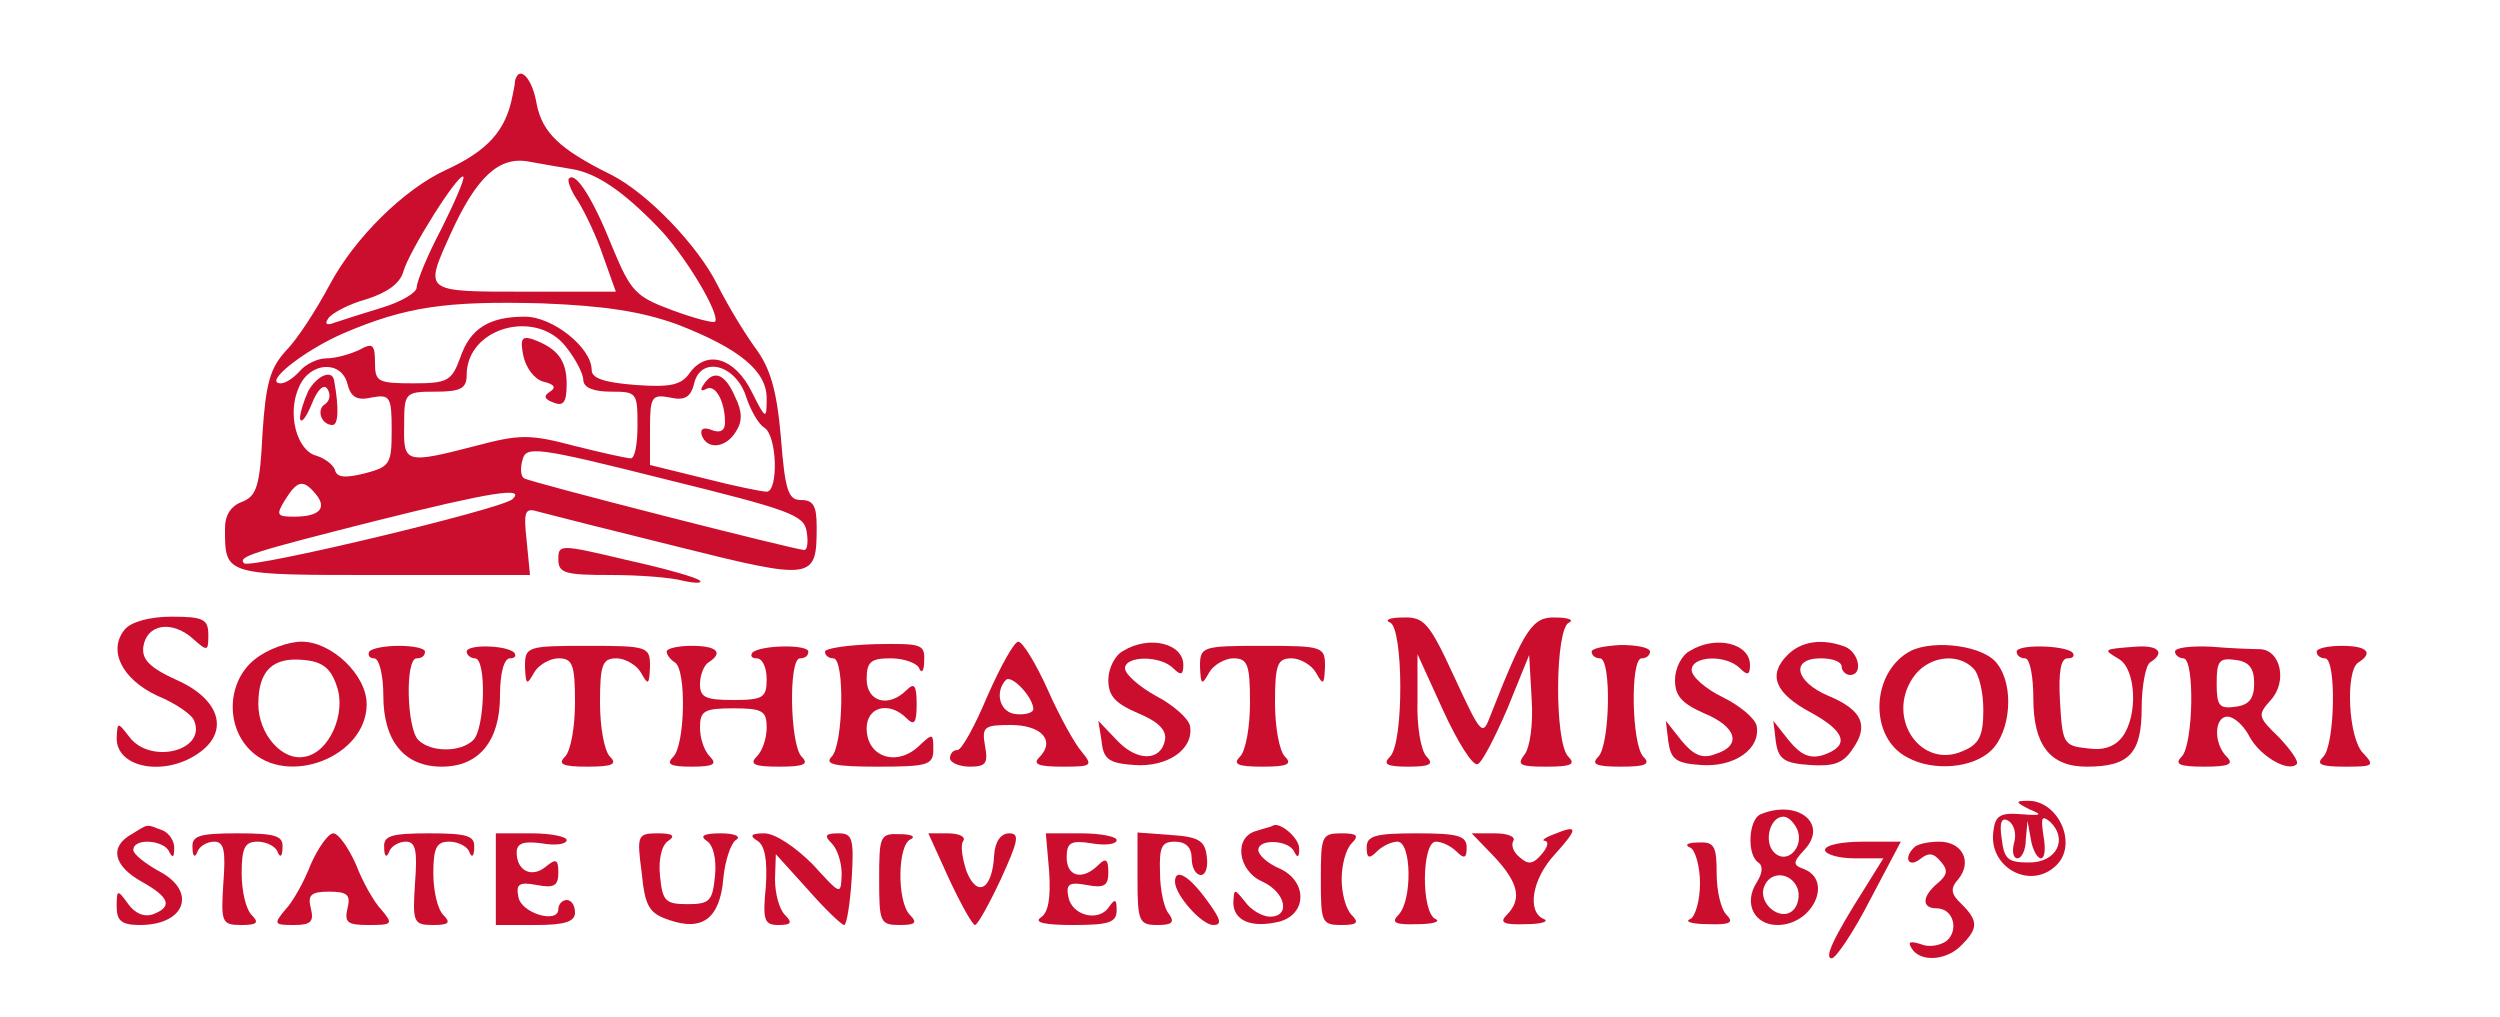  <svg  version="1.0" xmlns="http://www.w3.org/2000/svg"  width="300pt" height="122pt" viewBox="0 0 300 122"  preserveAspectRatio="xMidYMid meet">  <g transform="translate(0,122) scale(0.1,-0.1)" fill="#cb0e2e" stroke="none"> <path d="M618 1123 c0 -5 -2 -12 -3 -18 -8 -42 -30 -66 -80 -89 -50 -23 -109 -81 -139 -137 -16 -30 -39 -66 -53 -80 -19 -21 -24 -39 -28 -99 -3 -63 -7 -75 -24 -82 -14 -5 -21 -16 -21 -32 0 -57 -2 -56 189 -56 l177 0 -4 41 c-4 36 -2 40 14 35 11 -3 86 -22 167 -42 164 -41 167 -40 167 24 0 25 -4 32 -19 32 -15 0 -19 11 -24 76 -5 57 -13 83 -31 107 -13 18 -33 51 -45 75 -24 48 -84 110 -127 132 -63 31 -83 51 -90 85 -5 31 -21 48 -26 28z m69 -106 c29 -5 60 -26 101 -68 33 -33 77 -107 70 -115 -2 -2 -25 4 -52 14 -43 16 -49 22 -71 75 -23 58 -44 91 -52 83 -3 -2 2 -15 11 -28 8 -13 22 -42 30 -66 l15 -42 -109 0 c-123 0 -121 -1 -89 70 31 68 58 93 94 86 16 -3 40 -7 52 -9z m-157 -71 c-17 -32 -30 -64 -30 -71 0 -6 -18 -17 -41 -24 -23 -7 -48 -15 -57 -18 -10 -4 -13 -2 -8 5 4 6 24 17 46 23 25 8 40 19 44 33 6 23 66 119 72 114 2 -2 -10 -30 -26 -62z m282 -115 c75 -29 108 -56 108 -89 0 -26 -1 -26 -18 8 -20 40 -53 51 -74 23 -10 -15 -23 -18 -65 -15 -38 3 -53 8 -53 18 0 27 -47 64 -80 64 -43 0 -66 -14 -78 -50 -10 -27 -15 -30 -56 -30 -43 0 -46 2 -46 25 0 22 -3 24 -19 15 -11 -5 -28 -10 -39 -10 -11 0 -25 -7 -32 -15 -7 -8 -17 -15 -23 -15 -22 0 27 39 75 60 75 32 123 39 238 36 77 -3 120 -10 162 -25z m-133 -27 c12 -15 21 -33 21 -40 0 -9 12 -14 33 -14 31 0 32 -1 32 -40 0 -22 -3 -40 -8 -40 -5 0 -36 7 -68 15 -53 14 -65 14 -118 0 -85 -22 -87 -21 -86 25 0 39 1 40 38 40 30 0 37 4 37 20 0 57 83 80 119 34z m-262 -45 c4 -16 12 -20 29 -16 22 4 24 1 24 -39 0 -41 -2 -44 -32 -52 -24 -6 -34 -5 -36 4 -2 6 -12 14 -22 17 -24 6 -36 51 -21 83 13 30 51 32 58 3z m478 -14 c5 -16 15 -34 22 -38 16 -10 17 -77 3 -77 -6 0 -40 7 -75 16 l-65 16 0 43 c0 39 2 42 24 38 17 -4 25 0 29 17 8 33 49 23 62 -15z m73 -163 c2 -12 1 -22 -3 -22 -10 0 -328 81 -336 86 -4 2 -5 12 -2 22 4 17 16 16 171 -23 150 -37 167 -43 170 -63z m-589 45 c14 -17 4 -27 -26 -27 -21 0 -22 2 -11 20 15 24 22 25 37 7z m236 -6 c-13 -12 -315 -84 -322 -77 -8 8 8 13 158 51 140 35 180 41 164 26z"/> <path d="M628 793 c3 -14 13 -28 24 -31 13 -3 16 -7 8 -12 -8 -5 -7 -9 4 -13 12 -5 16 0 16 22 0 29 -11 43 -41 54 -13 4 -15 0 -11 -20z"/> <path d="M370 751 c-5 -11 -10 -26 -10 -33 1 -7 7 0 14 17 7 18 15 25 19 18 4 -6 3 -14 -3 -18 -11 -7 -4 -25 9 -25 7 0 8 20 2 53 -2 14 -20 7 -31 -12z"/> <path d="M844 758 c-4 -6 -3 -8 3 -5 11 7 23 -14 23 -40 0 -10 -6 -13 -16 -9 -10 4 -14 1 -12 -6 6 -18 29 -16 41 4 8 12 8 24 -1 42 -12 28 -26 33 -38 14z"/> <path d="M670 549 c0 -17 8 -19 63 -19 34 0 73 -3 87 -7 14 -3 23 -3 20 0 -3 4 -43 15 -88 25 -80 19 -82 19 -82 1z"/> <path d="M150 465 c-21 -25 -4 -60 39 -80 22 -9 42 -23 44 -30 15 -36 -53 -53 -78 -19 -14 18 -14 18 -15 -2 0 -36 58 -46 98 -18 38 26 26 65 -26 88 -33 15 -42 25 -40 40 4 27 34 32 59 10 18 -16 19 -16 19 4 0 19 -6 22 -44 22 -26 0 -48 -6 -56 -15z"/> <path d="M1668 473 c16 -6 17 -144 0 -161 -9 -9 -4 -12 22 -12 26 0 31 3 22 12 -7 7 -12 37 -11 67 l0 56 31 -68 c17 -37 35 -66 41 -64 5 1 21 32 36 67 l26 64 3 -53 c2 -30 -2 -59 -9 -67 -9 -12 -5 -14 27 -14 30 0 35 3 26 12 -17 17 -16 155 1 161 6 3 -1 6 -16 6 -28 1 -37 -12 -79 -119 -9 -24 -11 -21 -43 48 -30 65 -36 72 -62 71 -15 0 -22 -3 -15 -6z"/> <path d="M306 429 c-33 -26 -36 -79 -6 -109 45 -45 140 -8 140 55 0 35 -42 75 -78 75 -16 0 -41 -9 -56 -21z m98 -32 c12 -33 -9 -80 -38 -85 -27 -6 -56 27 -56 63 0 40 17 57 55 53 22 -2 32 -10 39 -31z"/> <path d="M443 438 c-2 -5 1 -8 6 -8 6 0 11 -20 11 -45 0 -54 25 -85 70 -85 45 0 70 31 70 85 0 28 5 45 12 45 6 0 8 3 5 7 -10 9 -57 10 -57 1 0 -4 5 -8 10 -8 14 0 12 -84 -2 -98 -15 -15 -51 -15 -66 0 -14 14 -16 98 -2 98 6 0 10 3 10 8 0 4 -14 7 -31 7 -17 0 -33 -3 -36 -7z"/> <path d="M630 420 c1 -22 2 -23 11 -7 5 9 19 17 29 17 17 0 20 -7 20 -53 0 -29 -5 -58 -12 -65 -9 -9 -3 -12 27 -12 30 0 36 3 27 12 -7 7 -12 36 -12 65 0 46 3 53 20 53 10 0 24 -8 29 -17 9 -16 10 -15 11 7 0 24 -2 25 -75 25 -73 0 -75 -1 -75 -25z"/> <path d="M800 438 c0 -4 5 -10 10 -13 14 -9 12 -99 -2 -113 -9 -9 -4 -12 22 -12 26 0 31 3 22 12 -7 7 -12 22 -12 35 0 20 5 23 40 23 35 0 40 -3 40 -23 0 -13 -5 -28 -12 -35 -9 -9 -3 -12 27 -12 30 0 36 3 27 12 -14 14 -16 118 -2 118 6 0 10 3 10 8 0 9 -57 8 -67 -1 -3 -4 -1 -7 5 -7 7 0 12 -11 12 -25 0 -22 -4 -25 -40 -25 -33 0 -40 3 -40 19 0 11 5 23 10 26 19 12 10 20 -20 20 -16 0 -30 -3 -30 -7z"/> <path d="M990 438 c0 -5 5 -8 10 -8 14 0 12 -104 -2 -118 -9 -9 3 -12 55 -12 61 0 67 2 67 21 0 19 -1 19 -16 5 -27 -27 -64 -15 -64 20 0 26 27 33 48 12 9 -9 12 -6 12 17 0 23 -3 26 -12 17 -22 -22 -48 -14 -48 13 0 21 5 25 29 25 16 0 32 -6 34 -12 3 -7 6 -3 6 9 1 20 -3 21 -59 20 -33 -1 -60 -5 -60 -9z"/> <path d="M1185 385 c-15 -36 -31 -65 -36 -65 -5 0 -9 -4 -9 -10 0 -5 11 -10 24 -10 19 0 22 4 18 25 -4 23 -1 25 31 25 37 0 54 -19 34 -39 -8 -8 -1 -11 28 -11 35 0 37 1 23 18 -8 9 -27 43 -41 75 -14 31 -30 57 -35 57 -5 0 -21 -29 -37 -65z m55 -16 c0 -4 -9 -7 -20 -6 -20 1 -27 26 -13 41 7 7 33 -21 33 -35z"/> <path d="M1348 439 c-10 -5 -18 -21 -18 -35 0 -19 8 -28 36 -40 24 -10 34 -20 32 -32 -5 -26 -34 -26 -58 0 l-22 23 4 -25 c2 -21 9 -26 39 -28 40 -3 72 19 67 47 -2 9 -20 25 -41 36 -20 11 -37 26 -37 33 0 15 42 16 58 0 9 -9 12 -8 12 4 0 26 -41 36 -72 17z"/> <path d="M1440 420 c1 -22 2 -23 11 -7 5 9 19 17 29 17 17 0 20 -7 20 -53 0 -29 -5 -58 -12 -65 -9 -9 -3 -12 27 -12 30 0 36 3 27 12 -7 7 -12 36 -12 65 0 46 3 53 20 53 10 0 24 -8 29 -17 9 -16 10 -15 11 7 0 24 -2 25 -75 25 -73 0 -75 -1 -75 -25z"/> <path d="M1910 438 c0 -5 5 -8 10 -8 14 0 12 -104 -2 -118 -9 -9 -3 -12 27 -12 30 0 36 3 27 12 -14 14 -16 118 -2 118 6 0 10 4 10 8 0 5 -16 8 -35 8 -19 -1 -35 -4 -35 -8z"/> <path d="M2028 439 c-10 -5 -18 -21 -18 -35 0 -19 8 -28 35 -40 39 -16 46 -39 13 -49 -15 -6 -26 -1 -40 16 l-19 24 3 -25 c3 -21 9 -26 39 -28 40 -3 72 19 67 47 -2 9 -20 24 -40 34 -21 10 -38 25 -38 33 0 17 41 19 58 2 9 -9 12 -8 12 4 0 26 -41 36 -72 17z"/> <path d="M2145 434 c-24 -24 -15 -46 28 -69 42 -23 47 -40 15 -51 -16 -5 -27 0 -41 17 l-19 24 3 -25 c3 -21 10 -26 41 -28 28 -2 40 2 51 19 20 28 12 47 -29 64 -40 17 -46 45 -9 45 14 0 25 -4 25 -10 0 -5 5 -10 10 -10 16 0 11 27 -6 34 -27 10 -52 7 -69 -10z"/> <path d="M2293 439 c-48 -25 -51 -104 -4 -128 31 -17 79 -13 101 9 23 23 27 77 7 103 -15 22 -75 30 -104 16z m75 -21 c7 -7 12 -29 12 -50 0 -31 -5 -41 -24 -49 -50 -23 -93 38 -61 87 17 26 53 32 73 12z"/> <path d="M2420 438 c0 -5 5 -8 10 -8 6 0 10 -22 10 -48 0 -56 20 -82 64 -82 51 0 66 16 66 70 0 27 5 52 10 55 19 12 10 21 -17 19 -40 -3 -40 -3 -20 -15 20 -12 23 -67 4 -93 -9 -12 -23 -17 -42 -14 -29 3 -30 6 -33 56 -2 36 1 52 9 52 7 0 9 3 6 7 -10 9 -67 10 -67 1z"/> <path d="M2610 438 c0 -4 5 -8 10 -8 14 0 12 -104 -2 -118 -9 -9 -3 -12 27 -12 30 0 36 3 27 12 -16 16 -15 48 1 48 8 0 20 -11 27 -25 13 -23 46 -42 56 -32 3 3 -7 17 -21 32 -26 25 -26 27 -10 45 20 22 12 60 -13 61 -9 0 -36 1 -59 3 -24 1 -43 -1 -43 -6z m95 -38 c0 -18 -6 -26 -22 -28 -20 -3 -23 1 -23 28 0 27 3 31 23 28 16 -2 22 -10 22 -28z"/> <path d="M2780 438 c0 -5 5 -8 10 -8 14 0 12 -104 -2 -118 -9 -9 -4 -12 26 -12 34 0 36 1 22 16 -18 17 -22 99 -6 109 19 12 10 20 -20 20 -16 0 -30 -3 -30 -7z"/> <path d="M2435 249 c17 -7 15 -8 -10 -6 -25 2 -31 -2 -33 -21 -6 -43 45 -71 76 -40 26 26 1 79 -36 77 -14 0 -13 -2 3 -10z m-18 -40 c-3 -11 -1 -19 4 -19 5 0 10 10 10 23 l2 22 4 -22 c2 -13 8 -23 12 -23 5 0 6 12 3 28 -3 21 -2 24 8 16 22 -21 8 -49 -25 -49 -26 0 -30 4 -33 29 -3 19 0 26 8 21 7 -4 10 -16 7 -26z"/> <path d="M2113 243 c-15 -6 -17 -49 -3 -58 6 -4 5 -13 -2 -24 -16 -25 -3 -51 25 -51 42 0 67 53 32 67 -14 5 -14 8 1 24 28 31 -9 60 -53 42z m44 -19 c8 -21 -13 -42 -28 -27 -13 13 -5 43 11 43 6 0 13 -7 17 -16z m0 -70 c3 -8 1 -20 -5 -26 -15 -15 -43 8 -35 28 7 19 32 18 40 -2z"/> <path d="M158 219 c-27 -15 -22 -38 12 -57 34 -19 37 -30 14 -39 -11 -4 -22 1 -30 12 -13 18 -14 18 -14 -3 0 -17 6 -22 28 -22 55 0 69 41 22 65 -16 9 -30 20 -30 25 0 15 37 12 43 -2 4 -8 6 -7 6 3 1 9 -6 20 -15 23 -19 7 -15 8 -36 -5z"/> <path d="M1508 223 c-28 -7 -23 -48 7 -61 28 -13 34 -42 9 -42 -9 0 -23 8 -30 18 -13 16 -13 16 -14 -1 0 -22 22 -31 55 -23 34 9 34 49 0 64 -14 6 -25 16 -25 22 0 14 37 12 43 -2 4 -8 6 -7 6 3 1 13 -24 34 -32 28 -1 -1 -10 -3 -19 -6z"/> <path d="M1865 219 c-11 -4 -16 -8 -11 -8 5 -1 3 -8 -4 -16 -10 -12 -16 -13 -26 -4 -8 6 -11 15 -8 20 3 5 -7 9 -22 9 l-28 0 27 -28 c29 -31 34 -51 15 -70 -9 -9 -4 -12 23 -11 18 0 28 3 22 6 -21 8 -15 48 13 78 28 31 28 36 -1 24z"/> <path d="M231 203 c0 -11 3 -13 6 -5 2 6 11 12 20 12 12 0 14 -11 11 -50 -3 -47 -2 -50 22 -50 19 0 21 3 12 12 -7 7 -12 29 -12 50 0 31 4 38 19 38 11 0 22 -6 24 -12 3 -8 6 -6 6 5 1 14 -8 17 -54 17 -46 0 -55 -3 -54 -17z"/> <path d="M373 183 c-8 -21 -22 -46 -31 -55 -14 -17 -13 -18 11 -18 20 0 24 4 20 20 -4 16 0 20 22 20 22 0 26 -4 22 -20 -4 -17 0 -20 25 -20 29 0 30 1 16 18 -9 9 -23 34 -31 55 -9 20 -21 37 -27 37 -6 0 -18 -17 -27 -37z"/> <path d="M461 203 c0 -11 3 -13 6 -5 2 6 11 12 20 12 12 0 14 -11 11 -50 -3 -47 -2 -50 22 -50 19 0 21 3 12 12 -7 7 -12 29 -12 50 0 31 4 38 19 38 11 0 22 -6 24 -12 3 -8 6 -6 6 5 1 14 -8 17 -54 17 -46 0 -55 -3 -54 -17z"/> <path d="M595 165 l0 -55 48 0 c35 0 47 4 47 15 0 8 -4 15 -10 15 -5 0 -10 -5 -10 -11 0 -18 -45 -5 -48 15 -3 15 1 18 22 14 21 -4 26 -1 26 15 0 16 -3 17 -15 7 -17 -14 -35 -5 -35 17 0 11 8 14 30 11 17 -3 30 -1 30 4 0 4 -19 8 -42 8 l-43 0 0 -55z"/> <path d="M770 173 c4 -41 9 -49 33 -57 40 -14 61 2 65 50 2 21 9 42 15 46 7 4 -1 8 -18 8 -20 0 -26 -3 -17 -9 8 -5 12 -22 10 -42 -3 -30 -6 -34 -33 -34 -27 0 -30 4 -33 34 -2 20 2 37 10 42 9 6 5 9 -12 9 -25 0 -26 -2 -20 -47z"/> <path d="M909 211 c9 -6 12 -23 10 -55 -4 -40 -2 -46 15 -46 16 0 17 3 8 12 -7 7 -12 26 -12 43 l1 30 38 -42 c21 -24 41 -43 44 -43 3 0 7 25 9 55 3 49 1 55 -16 55 -16 0 -17 -3 -8 -12 7 -7 12 -23 12 -37 -1 -26 -1 -25 -35 12 -21 21 -45 37 -58 37 -16 0 -18 -3 -8 -9z"/> <path d="M1055 165 c0 -52 1 -55 25 -55 19 0 21 3 12 12 -16 16 -15 85 1 91 6 3 1 6 -13 6 -24 1 -25 -2 -25 -54z"/> <path d="M1139 165 c14 -30 28 -55 31 -55 3 0 17 25 31 55 21 46 23 55 10 55 -10 0 -17 -10 -18 -26 -2 -41 -20 -52 -33 -20 -5 15 -8 32 -4 37 3 5 -5 9 -19 9 l-23 0 25 -55z"/> <path d="M1259 174 c2 -32 -1 -49 -10 -55 -9 -6 5 -9 39 -9 43 0 52 3 52 18 0 13 -2 14 -9 4 -12 -19 -45 -11 -49 12 -3 15 1 18 22 14 21 -4 26 -1 26 15 0 16 -3 18 -12 9 -19 -19 -38 -14 -38 9 0 18 5 21 30 17 17 -3 30 -1 30 4 0 4 -19 8 -43 8 l-42 0 4 -46z"/> <path d="M1365 165 c0 -51 2 -55 24 -55 17 0 21 3 14 13 -6 6 -11 29 -11 50 -1 31 2 37 18 37 13 0 20 -7 20 -20 0 -11 5 -20 11 -20 6 0 9 10 7 23 -2 18 -10 23 -43 25 l-40 3 0 -56z"/> <path d="M1585 165 c0 -52 1 -55 25 -55 19 0 21 3 12 12 -7 7 -12 26 -12 43 0 17 5 36 12 43 9 9 7 12 -12 12 -24 0 -25 -3 -25 -55z"/> <path d="M1640 203 c0 -13 3 -14 12 -5 7 7 18 12 25 12 17 0 18 -71 1 -88 -9 -9 -4 -12 23 -11 18 0 28 3 22 6 -18 7 -17 93 0 93 7 0 18 -5 25 -12 9 -9 12 -8 12 5 0 14 -10 17 -60 17 -50 0 -60 -3 -60 -17z"/> <path d="M2028 203 c6 -2 12 -22 12 -43 0 -21 -6 -41 -12 -43 -7 -3 3 -6 22 -6 26 -1 31 2 22 11 -7 7 -12 29 -12 50 0 33 -3 38 -22 37 -13 0 -17 -3 -10 -6z"/> <path d="M2190 200 c0 -5 16 -10 35 -10 l35 0 -23 -37 c-38 -60 -48 -83 -39 -83 5 0 26 31 46 70 l37 70 -45 0 c-26 0 -46 -4 -46 -10z"/> <path d="M2297 203 c-13 -12 -7 -25 7 -14 10 8 16 8 25 -3 9 -10 8 -16 -4 -26 -19 -16 -19 -30 -1 -30 20 0 27 -26 12 -39 -8 -6 -22 -8 -31 -4 -13 4 -16 3 -11 -5 10 -17 42 -15 60 4 20 20 20 29 0 49 -13 12 -14 19 -4 30 17 21 5 45 -23 45 -13 0 -27 -3 -30 -7z"/> <path d="M1410 162 c0 -16 32 -52 46 -52 11 0 9 7 -8 30 -21 29 -38 39 -38 22z"/> </g> </svg> 
